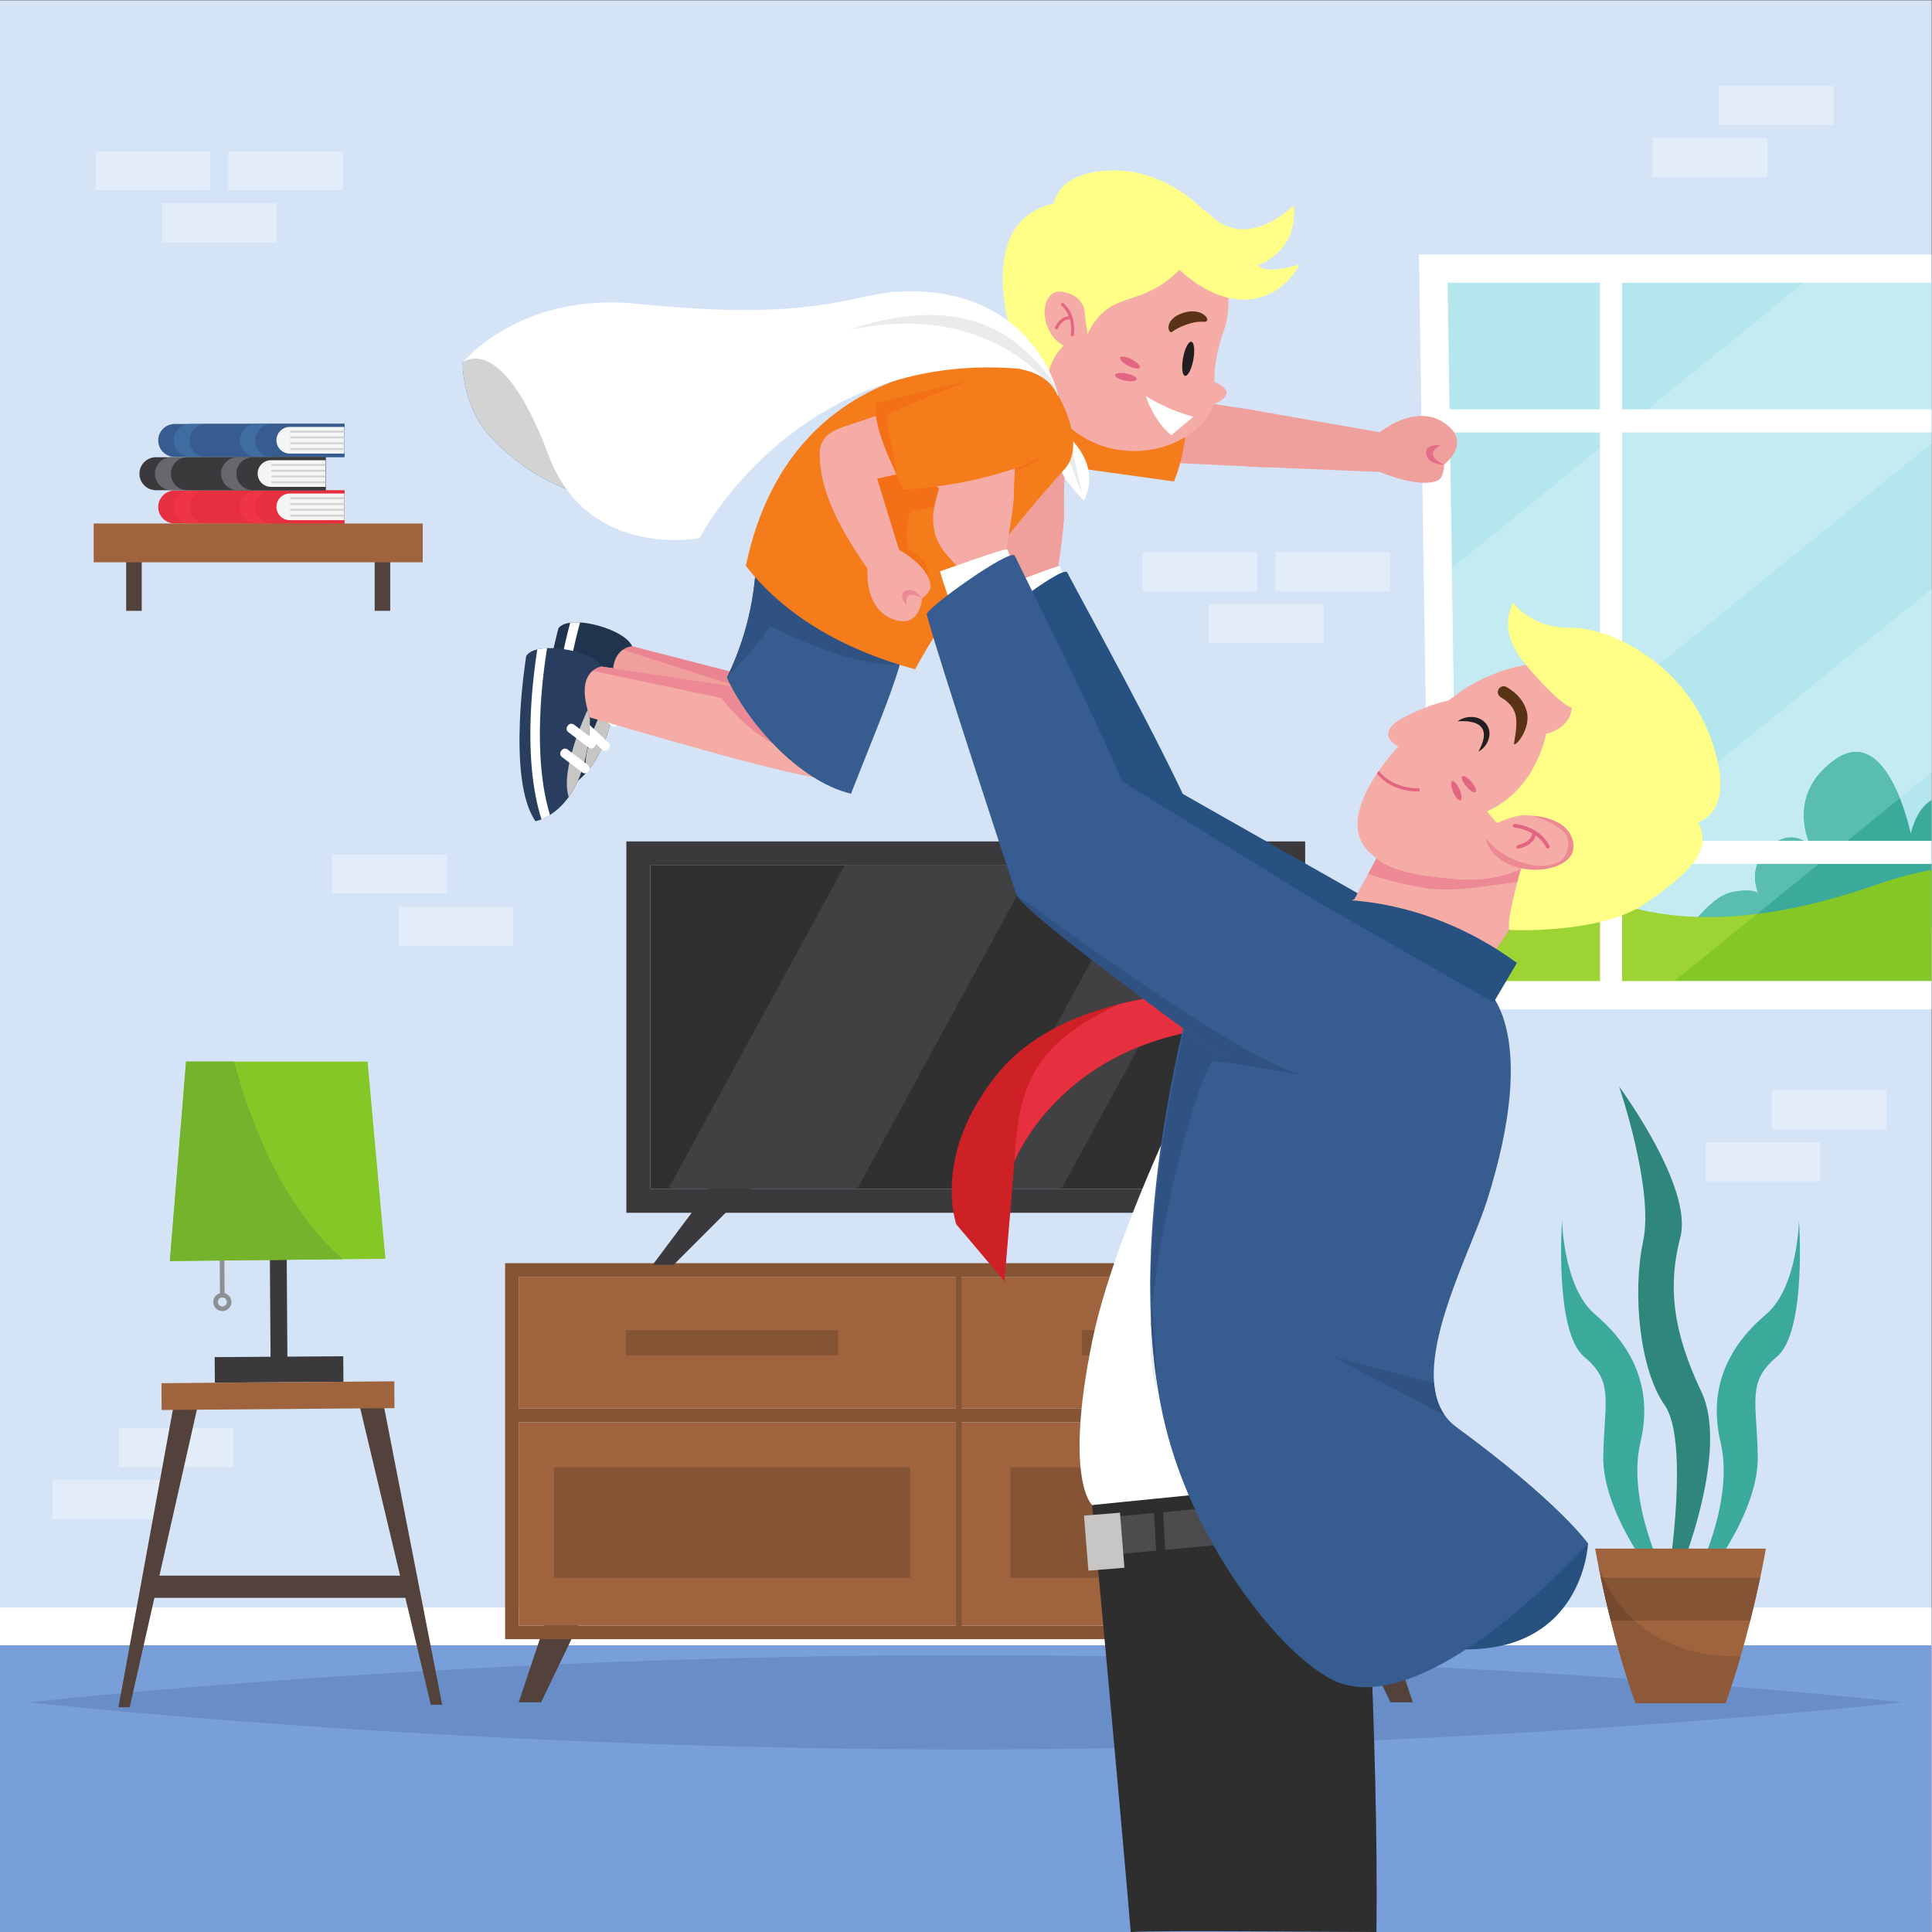<svg version="1.1" id="svg2" width="666.667" height="666.667" viewBox="0 0 666.667 666.667">
			<rect x="0" y="0" width="666.667" height="666.667" fill="#808080" stroke="none"/>
			<defs id="defs6" />
			<!-- <sodipodi:namedview id="namedview4" pagecolor="#ffffff" bordercolor="#000000" borderopacity="0.25"
				inkscape:showpageshadow="2" inkscape:pageopacity="0.0" inkscape:pagecheckerboard="0"
				inkscape:deskcolor="#d1d1d1" /> -->
			<g id="g8" transform="matrix(1.333,0,0,-1.333,0,666.667)">
				<g id="g10" transform="scale(0.1)">
					<path d="M 0.027,0.02 H 5000.027 V 5000.02 H 0.027 Z"
						style="fill:#d4e4f6;fill-opacity:1;fill-rule:nonzero;stroke:none" id="path12" />
					<path d="m 419.223,4373.84 h 296.75 v 101.121 h -296.75 z"
						style="fill:#e2edf9;fill-opacity:1;fill-rule:nonzero;stroke:none" id="path14" />
					<path d="M 247.484,4508.66 H 544.23 v 101.113 H 247.484 Z"
						style="fill:#e2edf9;fill-opacity:1;fill-rule:nonzero;stroke:none" id="path16" />
					<path d="m 590.965,4508.66 h 296.75 v 101.113 h -296.75 z"
						style="fill:#e2edf9;fill-opacity:1;fill-rule:nonzero;stroke:none" id="path18" />
					<path d="m 3129.59,3336.3 h 296.75 v 101.121 h -296.75 z"
						style="fill:#e2edf9;fill-opacity:1;fill-rule:nonzero;stroke:none" id="path20" />
					<path d="m 2957.85,3471.13 h 296.75 v 101.109 h -296.75 z"
						style="fill:#e2edf9;fill-opacity:1;fill-rule:nonzero;stroke:none" id="path22" />
					<path d="m 3301.34,3471.13 h 296.742 v 101.109 H 3301.34 Z"
						style="fill:#e2edf9;fill-opacity:1;fill-rule:nonzero;stroke:none" id="path24" />
					<path d="m 4278.22,4543.15 h 296.75 v 101.113 h -296.75 z"
						style="fill:#e2edf9;fill-opacity:1;fill-rule:nonzero;stroke:none" id="path26" />
					<path d="m 4449.96,4677.97 h 296.75 v 101.117 h -296.75 z"
						style="fill:#e2edf9;fill-opacity:1;fill-rule:nonzero;stroke:none" id="path28" />
					<path d="m 1031.75,2553.21 h 296.75 v 101.109 h -296.75 z"
						style="fill:#e2edf9;fill-opacity:1;fill-rule:nonzero;stroke:none" id="path30" />
					<path d="m 860.008,2688.03 h 296.742 v 101.109 H 860.008 Z"
						style="fill:#e2edf9;fill-opacity:1;fill-rule:nonzero;stroke:none" id="path32" />
					<path d="m 4415.27,1943.15 h 296.75 v 101.121 h -296.75 z"
						style="fill:#e2edf9;fill-opacity:1;fill-rule:nonzero;stroke:none" id="path34" />
					<path d="m 4587.02,2077.97 h 296.742 v 101.121 H 4587.02 Z"
						style="fill:#e2edf9;fill-opacity:1;fill-rule:nonzero;stroke:none" id="path36" />
					<path d="m 135.457,1068.55 h 296.75 v 101.109 h -296.75 z"
						style="fill:#e2edf9;fill-opacity:1;fill-rule:nonzero;stroke:none" id="path38" />
					<path d="m 307.203,1203.37 h 296.746 v 101.117 H 307.203 Z"
						style="fill:#e2edf9;fill-opacity:1;fill-rule:nonzero;stroke:none" id="path40" />
					<path d="m 0,74.769 h 5000 v 765.012 H 0 Z" style="fill:#ffffff;fill-opacity:1;fill-rule:nonzero;stroke:none"
						id="path42" />
					<path d="m 0,0.031 h 5000 v 742.168 H 0 Z" style="fill:#789fd9;fill-opacity:1;fill-rule:nonzero;stroke:none"
						id="path44" />
					<path
						d="M 5000.03,4269.51 V 2461.4 h -1225.6 v 0.11 l -0.3,20.99 -2.5,166.81 -1.8,115.6 -0.2,14.2 -0.71,45.6 -0.39,29.6 -8.8,584.69 -1.4,91.81 -5.21,351 -0.89,59.8 -0.81,49.49 -3.99,272.7 -0.1,5.61 v 0.1 h 1252.7"
						style="fill:#b3e6ed;fill-opacity:1;fill-rule:nonzero;stroke:none" id="path46" />
					<path
						d="m 5000.03,2930.1 v -330.19 c -177.1,-45.6 -405.6,-72.21 -631.3,-6.71 0,0 10.5,15.4 26.8,34.21 22.9,26.3 57.3,59.2 90.09,65 53.3,9.49 64.91,-2.41 65.91,-3.5 -1.7,3.79 -31,69.09 29.7,121 59.6,50.69 102.2,4.8 106.2,0.4 -4,7.89 -65.6,135.69 64.9,226.1 134.9,93.19 194.09,-193.41 194.09,-193.41 0,0 12.21,63.1 53.61,87.1"
						style="fill:#3baa9b;fill-opacity:1;fill-rule:nonzero;stroke:none" id="path48" />
					<path
						d="m 5000.03,2749 v -287.6 h -1225.6 v 0.11 l -0.3,20.99 -2.5,166.81 -1.8,115.6 -0.2,14.2 c 88.7,-6.01 213.7,-27.1 346.4,-88.71 90.4,-42 185.4,-60.2 279.5,-62.99 168.3,-5.11 334,39.2 466.8,85.4 45.79,15.99 91.9,28.69 137.7,36.19"
						style="fill:#84c727;fill-opacity:1;fill-rule:nonzero;stroke:none" id="path50" />
					<path
						d="m 3763.37,3198.24 -3.64,240.78 -1.37,91.82 910.55,738.58 h 331.12 v -416.2 l -706.01,-572.66 c -80.06,66.4 -170.59,95.68 -225.63,95.68 -0.78,0 -1.54,-0.01 -2.32,-0.02 -1.2,-0.02 -2.41,-0.03 -3.6,-0.03 -100.53,0 -145.44,65.08 -145.44,65.08 -32.82,-64.18 -0.17,-120.93 32.62,-161.03 -54.25,-10.09 -109.06,-30.68 -159.88,-63.04 -8.89,-6.18 -17.69,-12.5 -26.4,-18.96"
						style="fill:#c4ebf1;fill-opacity:1;fill-rule:nonzero;stroke:none" id="path52" />
					<path
						d="m 4395.53,2627.41 c -53.21,1.58 -106.7,8.08 -159.49,21.03 7.99,4.28 15.59,8.87 22.76,13.82 55.16,38.11 97.27,70.85 122.29,102.66 h 167.78 c -14.13,-38.59 1.44,-73.28 2.66,-76.01 -0.72,0.79 -6.91,7.15 -30.1,7.15 -9.09,0 -20.8,-0.98 -35.81,-3.65 -32.79,-5.8 -67.19,-38.7 -90.09,-65 v 0"
						style="fill:#c4ebf1;fill-opacity:1;fill-rule:nonzero;stroke:none" id="path54" />
					<path
						d="m 4422.26,2627 c -8.9,0.01 -17.82,0.14 -26.73,0.41 v 0 0 c 22.9,26.3 57.3,59.2 90.09,65 15.01,2.67 26.72,3.65 35.81,3.65 23.19,0 29.38,-6.36 30.1,-7.15 -1.22,2.73 -16.79,37.42 -2.66,76.01 h 159.45 l -159.88,-129.68 c -41.46,-5.23 -83.69,-8.24 -126.18,-8.24"
						style="fill:#59beae;fill-opacity:1;fill-rule:nonzero;stroke:none" id="path56" />
					<path
						d="m 4681.34,2824.72 h -12.18 c -8.41,4.76 -19.43,8.84 -32.53,8.84 -10.1,0 -21.44,-2.43 -33.77,-8.84 H 4407 c 0.97,15.51 -2.55,31.44 -11.01,48.28 0,0 78.81,20.33 52.14,149.1 -0.42,2.03 -0.85,4.04 -1.29,6.04 l 553.19,448.68 v -475.3 l -81.92,-66.44 c -22.92,57.22 -60.22,119.97 -113.58,119.97 -15.95,0 -33.33,-5.61 -52.2,-18.64 -107.57,-74.52 -84.62,-174.45 -70.99,-211.69"
						style="fill:#c4ebf1;fill-opacity:1;fill-rule:nonzero;stroke:none" id="path58" />
					<path
						d="m 4782.05,2824.72 h -100.71 c -13.63,37.24 -36.58,137.17 70.99,211.69 18.87,13.03 36.25,18.64 52.2,18.64 53.36,0 90.66,-62.75 113.58,-119.97 l -136.06,-110.36 m -112.89,0 h -66.3 c 12.33,6.41 23.67,8.84 33.77,8.84 13.1,0 24.12,-4.08 32.53,-8.84"
						style="fill:#59beae;fill-opacity:1;fill-rule:nonzero;stroke:none" id="path60" />
					<path
						d="m 4334.26,2461.53 h -514.98 c -0.82,0.62 -1.63,1.23 -2.44,1.85 l 85.51,123.14 8.83,7.16 c 5.05,-0.18 14.98,-0.45 28.53,-0.45 63,0 204.26,5.96 296.33,55.21 52.79,-12.95 106.28,-19.45 159.49,-21.03 v 0 c 8.91,-0.27 17.83,-0.4 26.73,-0.41 42.49,0 84.72,3.01 126.18,8.24 l -214.18,-173.71"
						style="fill:#9dd433;fill-opacity:1;fill-rule:nonzero;stroke:none" id="path62" />
					<path
						d="m 3673.12,4342.52 6.91,-460.2 v -0.5 l 18.5,-1232.5 3.9,-260.9 h 1297.6 v 73.11 h -1225.6 l -2.8,187.79 -1.7,115.6 -0.9,59.8 -9.3,614.3 -6.61,442.8 -0.89,59.8 -4.8,322.2 -0.1,5.6 h 1252.7 v 73.1 H 3673.12"
						style="fill:#ffffff;fill-opacity:1;fill-rule:nonzero;stroke:none" id="path64" />
					<path d="m 5000.03,3941.62 v -59.8 h -1320 v 59.8 h 1320"
						style="fill:#ffffff;fill-opacity:1;fill-rule:nonzero;stroke:none" id="path66" />
					<path d="m 3730.03,2764.92 h 1270 v 59.797 h -1270 z"
						style="fill:#ffffff;fill-opacity:1;fill-rule:nonzero;stroke:none" id="path68" />
					<path d="M 4198.91,2426.81 V 4317.1 h -57.15 V 2426.81 h 57.15"
						style="fill:#ffffff;fill-opacity:1;fill-rule:nonzero;stroke:none" id="path70" />
					<path
						d="m 409.574,3861.13 c 0,23.59 19.086,42.67 42.676,42.67 h 439.141 v -85.34 H 452.25 c -23.59,0 -42.676,19.08 -42.676,42.67"
						style="fill:#365c90;fill-opacity:1;fill-rule:nonzero;stroke:none" id="path72" />
					<path
						d="m 449.727,3861.13 c 0,23.59 19.164,42.67 42.671,42.67 h 358.84 v -85.34 h -358.84 c -23.507,0 -42.671,19.08 -42.671,42.67"
						style="fill:#3f6da2;fill-opacity:1;fill-rule:nonzero;stroke:none" id="path74" />
					<path
						d="m 490.961,3861.13 c 0,23.59 19.168,42.67 42.676,42.67 h 357.754 v -85.34 H 533.637 c -23.508,0 -42.676,19.08 -42.676,42.67"
						style="fill:#365c90;fill-opacity:1;fill-rule:nonzero;stroke:none" id="path76" />
					<path
						d="m 621.078,3861.13 c 0,23.59 19.16,42.67 42.672,42.67 h 227.641 v -85.34 H 663.75 c -23.512,0 -42.672,19.08 -42.672,42.67"
						style="fill:#3f6da2;fill-opacity:1;fill-rule:nonzero;stroke:none" id="path78" />
					<path
						d="m 660.648,3861.13 c 0,23.59 19.161,42.67 42.672,42.67 h 188.071 v -85.34 H 703.32 c -23.511,0 -42.672,19.08 -42.672,42.67"
						style="fill:#365c90;fill-opacity:1;fill-rule:nonzero;stroke:none" id="path80" />
					<path
						d="m 750.043,3827.14 h 141.312 v 68.94 H 750.043 c -19.035,0 -34.469,-15.43 -34.469,-34.47 0,-19.03 15.434,-34.47 34.469,-34.47"
						style="fill:#f4f5f5;fill-opacity:1;fill-rule:nonzero;stroke:none" id="path82" />
					<path d="m 751.27,3836.3 h 140.086 v 5 H 751.27 Z"
						style="fill:#d1d3d3;fill-opacity:1;fill-rule:nonzero;stroke:none" id="path84" />
					<path d="m 751.27,3851.34 h 140.086 v 5 H 751.27 Z"
						style="fill:#d1d3d3;fill-opacity:1;fill-rule:nonzero;stroke:none" id="path86" />
					<path d="m 751.27,3866.37 h 140.086 v 5 H 751.27 Z"
						style="fill:#d1d3d3;fill-opacity:1;fill-rule:nonzero;stroke:none" id="path88" />
					<path d="m 751.27,3881.4 h 140.086 v 5 H 751.27 Z"
						style="fill:#d1d3d3;fill-opacity:1;fill-rule:nonzero;stroke:none" id="path90" />
					<path
						d="m 409.574,3688.76 c 0,23.59 19.086,42.67 42.676,42.67 h 439.141 v -85.34 H 452.25 c -23.59,0 -42.676,19.09 -42.676,42.67"
						style="fill:#e62f3f;fill-opacity:1;fill-rule:nonzero;stroke:none" id="path92" />
					<path
						d="m 449.727,3688.76 c 0,23.59 19.164,42.67 42.671,42.67 h 358.84 v -85.34 h -358.84 c -23.507,0 -42.671,19.09 -42.671,42.67"
						style="fill:#ef3545;fill-opacity:1;fill-rule:nonzero;stroke:none" id="path94" />
					<path
						d="m 490.961,3688.76 c 0,23.59 19.168,42.67 42.676,42.67 h 357.754 v -85.34 H 533.637 c -23.508,0 -42.676,19.09 -42.676,42.67"
						style="fill:#e62f3f;fill-opacity:1;fill-rule:nonzero;stroke:none" id="path96" />
					<path
						d="m 621.078,3688.76 c 0,23.59 19.16,42.67 42.672,42.67 h 227.641 v -85.34 H 663.75 c -23.512,0 -42.672,19.09 -42.672,42.67"
						style="fill:#ef3545;fill-opacity:1;fill-rule:nonzero;stroke:none" id="path98" />
					<path
						d="m 660.648,3688.76 c 0,23.59 19.161,42.67 42.672,42.67 h 188.071 v -85.34 H 703.32 c -23.511,0 -42.672,19.09 -42.672,42.67"
						style="fill:#e62f3f;fill-opacity:1;fill-rule:nonzero;stroke:none" id="path100" />
					<path
						d="m 750.043,3654.78 h 141.312 v 68.93 H 750.043 c -19.035,0 -34.469,-15.42 -34.469,-34.46 0,-19.04 15.434,-34.47 34.469,-34.47"
						style="fill:#f4f5f5;fill-opacity:1;fill-rule:nonzero;stroke:none" id="path102" />
					<path d="m 751.27,3663.94 h 140.086 v 5 H 751.27 Z"
						style="fill:#d1d3d3;fill-opacity:1;fill-rule:nonzero;stroke:none" id="path104" />
					<path d="m 751.27,3678.97 h 140.086 v 5 H 751.27 Z"
						style="fill:#d1d3d3;fill-opacity:1;fill-rule:nonzero;stroke:none" id="path106" />
					<path d="m 751.27,3694 h 140.086 v 5 H 751.27 Z"
						style="fill:#d1d3d3;fill-opacity:1;fill-rule:nonzero;stroke:none" id="path108" />
					<path d="m 751.27,3709.04 h 140.086 v 5 H 751.27 Z"
						style="fill:#d1d3d3;fill-opacity:1;fill-rule:nonzero;stroke:none" id="path110" />
					<path
						d="m 360.953,3774.95 c 0,23.58 19.086,42.67 42.676,42.67 H 842.77 v -85.35 H 403.629 c -23.59,0 -42.676,19.09 -42.676,42.68"
						style="fill:#3c393d;fill-opacity:1;fill-rule:nonzero;stroke:none" id="path112" />
					<path
						d="m 401.102,3774.95 c 0,23.58 19.168,42.67 42.671,42.67 h 358.844 v -85.35 H 443.773 c -23.503,0 -42.671,19.09 -42.671,42.68"
						style="fill:#66686d;fill-opacity:1;fill-rule:nonzero;stroke:none" id="path114" />
					<path
						d="m 442.344,3774.95 c 0,23.58 19.16,42.67 42.672,42.67 H 842.77 v -85.35 H 485.016 c -23.512,0 -42.672,19.09 -42.672,42.68"
						style="fill:#3c393d;fill-opacity:1;fill-rule:nonzero;stroke:none" id="path116" />
					<path
						d="m 572.457,3774.95 c 0,23.58 19.16,42.67 42.672,42.67 H 842.77 v -85.35 H 615.129 c -23.512,0 -42.672,19.09 -42.672,42.68"
						style="fill:#66686d;fill-opacity:1;fill-rule:nonzero;stroke:none" id="path118" />
					<path
						d="m 612.027,3774.95 c 0,23.58 19.161,42.67 42.668,42.67 H 842.77 v -85.35 H 654.695 c -23.507,0 -42.668,19.09 -42.668,42.68"
						style="fill:#3c393d;fill-opacity:1;fill-rule:nonzero;stroke:none" id="path120" />
					<path
						d="m 701.422,3740.97 h 141.316 v 68.93 H 701.422 c -19.035,0 -34.469,-15.43 -34.469,-34.47 0,-19.03 15.434,-34.46 34.469,-34.46"
						style="fill:#f4f5f5;fill-opacity:1;fill-rule:nonzero;stroke:none" id="path122" />
					<path d="m 702.645,3750.12 h 140.094 v 5 H 702.645 Z"
						style="fill:#d1d3d3;fill-opacity:1;fill-rule:nonzero;stroke:none" id="path124" />
					<path d="m 702.645,3765.16 h 140.094 v 5 H 702.645 Z"
						style="fill:#d1d3d3;fill-opacity:1;fill-rule:nonzero;stroke:none" id="path126" />
					<path d="m 702.645,3780.18 h 140.094 v 5 H 702.645 Z"
						style="fill:#d1d3d3;fill-opacity:1;fill-rule:nonzero;stroke:none" id="path128" />
					<path d="m 702.645,3795.22 h 140.094 v 5 H 702.645 Z"
						style="fill:#d1d3d3;fill-opacity:1;fill-rule:nonzero;stroke:none" id="path130" />
					<path d="m 366.898,3420.04 h -40.289 v 141.56 h 40.289 v -141.56"
						style="fill:#53413b;fill-opacity:1;fill-rule:nonzero;stroke:none" id="path132" />
					<path d="m 1010.17,3420.04 h -40.291 v 141.56 h 40.291 v -141.56"
						style="fill:#53413b;fill-opacity:1;fill-rule:nonzero;stroke:none" id="path134" />
					<path d="M 1094.25,3545.7 H 242.523 v 100.39 H 1094.25 V 3545.7"
						style="fill:#9f643e;fill-opacity:1;fill-rule:nonzero;stroke:none" id="path136" />
					<path
						d="m 2500.03,472.559 c -1339.29,0 -2425.003,122.05 -2425.003,122.05 0,0 1085.713,122.039 2425.003,122.039 310.13,0 606.78,-6.539 879.38,-16.597 35.25,-29.242 67.95,-49.141 95.42,-57.641 19.39,-6 39.66,-8.762 60.63,-8.762 57.06,0 118.99,20.454 180.37,51.774 181.75,-9.09 348.56,-19.352 496.41,-29.613 6.71,-21.047 13.85,-42.321 21.41,-63.559 h 233.21 c 5.13,14.48 10.08,28.949 14.83,43.352 279.25,-22.543 443.34,-40.993 443.34,-40.993 0,0 -1085.71,-122.05 -2425,-122.05"
						style="fill:#698dc7;fill-opacity:1;fill-rule:nonzero;stroke:none" id="path138" />
					<path
						d="m 4280.39,921.859 c 0,0 -132.69,166.511 -130.09,309.611 2.61,143.08 28.63,192.52 -49.43,257.57 -78.05,65.04 -57.24,353.83 -57.24,353.83 0,0 2.61,-174.31 85.86,-244.57 83.25,-70.24 153.51,-176.91 117.08,-330.42 -36.42,-153.49 62.44,-346.021 62.44,-346.021 h -28.62"
						style="fill:#3baa9b;fill-opacity:1;fill-rule:nonzero;stroke:none" id="path140" />
					<path
						d="m 4420.14,921.859 c 0,0 132.68,166.511 130.08,309.611 -2.6,143.08 -28.62,192.52 49.44,257.57 78.04,65.04 57.23,353.83 57.23,353.83 0,0 -2.6,-174.31 -85.86,-244.57 -83.25,-70.24 -153.5,-176.91 -117.08,-330.42 36.43,-153.49 -62.44,-346.021 -62.44,-346.021 h 28.63"
						style="fill:#3baa9b;fill-opacity:1;fill-rule:nonzero;stroke:none" id="path142" />
					<path
						d="m 4349.8,934.871 c 0,0 127.48,309.609 54.64,463.099 -72.85,153.51 -88.45,270.59 -54.64,400.67 33.82,130.08 -158.71,390.26 -158.71,390.26 0,0 91.07,-265.38 62.45,-400.66 -28.62,-135.3 -8.74,-333.03 55.47,-424.09 64.21,-91.06 12.17,-429.279 12.17,-429.279 h 28.62"
						style="fill:#2e877a;fill-opacity:1;fill-rule:nonzero;stroke:none" id="path144" />
					<path
						d="m 4571.3,992.48 c 0,0 -4.9,-28.66 -14.71,-75.218 -6.41,-30.352 -15.09,-68.242 -25.64,-110.852 -7.35,-29.219 -15.65,-60.519 -25.27,-93.129 -11.31,-39.211 -24.31,-80.121 -38.82,-121.031 h -233.21 c -26.58,74.66 -47.88,149.691 -64.09,214.16 -10.56,42.61 -19.23,80.5 -25.64,110.852 -2.83,13.187 -5.09,24.699 -6.98,34.687 l -0.18,0.762 c -5.1,25.25 -7.54,39.769 -7.54,39.769 h 442.08"
						style="fill:#9f643e;fill-opacity:1;fill-rule:nonzero;stroke:none" id="path146" />
					<path
						d="m 4143.92,917.32 c 6.39,-30.41 15,-68.39 25.71,-110.941 h 361.27 c 10.7,42.551 19.31,80.531 25.71,110.941 h -412.69"
						style="fill:#855434;fill-opacity:1;fill-rule:nonzero;stroke:none" id="path148" />
					<path
						d="m 4466.86,592.25 h -233.21 c -26.58,74.66 -47.88,149.691 -64.09,214.16 -1.71,6.899 -3.37,13.672 -4.98,20.309 1.63,-6.649 3.31,-13.438 5.05,-20.34 h 61.35 c 54.88,-49.797 139.42,-93.129 267.44,-93.141 2.42,0 4.81,0.012 7.26,0.043 -11.31,-39.211 -24.31,-80.121 -38.82,-121.031"
						style="fill:#8d5938;fill-opacity:1;fill-rule:nonzero;stroke:none" id="path150" />
					<path
						d="m 4146.22,906.48 c -0.8,3.692 -1.57,7.282 -2.3,10.782 -2.83,13.187 -5.09,24.699 -6.98,34.687 0.86,-3.058 4.66,-16.097 13.09,-34.629 h -6.11 c 0.73,-3.511 1.5,-7.129 2.3,-10.84"
						style="fill:#8d5938;fill-opacity:1;fill-rule:nonzero;stroke:none" id="path152" />
					<path
						d="m 4230.98,806.379 h -61.35 c -1.74,6.902 -3.42,13.691 -5.05,20.34 v 0 c -7.18,29.64 -13.35,56.59 -18.36,79.761 v 0 c -0.8,3.711 -1.57,7.329 -2.3,10.84 h 6.11 c 13.28,-29.199 38.09,-72.039 80.95,-110.941"
						style="fill:#76492e;fill-opacity:1;fill-rule:nonzero;stroke:none" id="path154" />
					<path d="m 1342.84,594.609 h 57.82 l 225.49,468.321 h -127.2 L 1342.84,594.609"
						style="fill:#53413b;fill-opacity:1;fill-rule:nonzero;stroke:none" id="path156" />
					<path d="m 3657.22,594.609 h -57.83 l -225.48,468.321 h 127.19 l 156.12,-468.321"
						style="fill:#53413b;fill-opacity:1;fill-rule:nonzero;stroke:none" id="path158" />
					<path d="m 1342.84,1354.78 h 2314.38 v 341.219 H 1342.84 Z"
						style="fill:#9f643e;fill-opacity:1;fill-rule:nonzero;stroke:none" id="path160" />
					<path
						d="M 3657.22,1354.78 H 1342.84 V 1696 h 2314.38 v -341.22 m 0,-561.339 H 1342.84 V 1319.45 H 3657.22 V 793.441 m -2349.7,937.879 v -376.54 -35.33 -561.329 h 2385.02 v 561.329 35.33 376.54 H 1307.52"
						style="fill:#855434;fill-opacity:1;fill-rule:nonzero;stroke:none" id="path162" />
					<path d="M 1342.84,793.441 H 3657.22 V 1319.45 H 1342.84 V 793.441"
						style="fill:#9f643e;fill-opacity:1;fill-rule:nonzero;stroke:none" id="path164" />
					<path d="m 2355.83,917 h -921.92 v 286.15 h 921.92 V 917"
						style="fill:#855434;fill-opacity:1;fill-rule:nonzero;stroke:none" id="path166" />
					<path d="m 3537.2,917 h -921.92 v 286.15 H 3537.2 V 917"
						style="fill:#855434;fill-opacity:1;fill-rule:nonzero;stroke:none" id="path168" />
					<path d="m 2169.97,1492.8 h -550.2 v 65.16 h 550.2 v -65.16"
						style="fill:#855434;fill-opacity:1;fill-rule:nonzero;stroke:none" id="path170" />
					<path d="m 2801.13,1492.8 h 550.223 v 65.16 H 2801.13 Z"
						style="fill:#855434;fill-opacity:1;fill-rule:nonzero;stroke:none" id="path172" />
					<path d="m 2489.26,770.988 h -14.43 v 565.552 h 14.43 V 770.988"
						style="fill:#855434;fill-opacity:1;fill-rule:nonzero;stroke:none" id="path174" />
					<path d="m 2489.26,1333.49 h -14.43 v 381.7 h 14.43 v -381.7"
						style="fill:#855434;fill-opacity:1;fill-rule:nonzero;stroke:none" id="path176" />
					<path d="m 1856.5,1949.92 -166.99,-222.87 h 54.21 l 227.36,227.38 -114.58,-4.51"
						style="fill:#3c393d;fill-opacity:1;fill-rule:nonzero;stroke:none" id="path178" />
					<path d="m 3150.62,1949.92 166.99,-222.87 h -54.21 l -227.37,227.38 114.59,-4.51"
						style="fill:#3c393d;fill-opacity:1;fill-rule:nonzero;stroke:none" id="path180" />
					<path d="m 1683.49,1923.92 h 1633.02 v 837.09 H 1683.49 Z"
						style="fill:#313031;fill-opacity:1;fill-rule:nonzero;stroke:none" id="path182" class="tv-animation" />
					<path
						d="m 2219.03,1923.92 h -486.98 v 3.26 l 454.35,833.83 419.58,-0.01 c 15.28,-46.52 24.85,-75.53 24.85,-75.53 l 0.2,0.15 -0.17,-0.18 0.08,-0.08 c 0.34,-0.84 0.83,-1.77 1.45,-2.78 l -413.36,-758.66"
						style="fill:#414143;fill-opacity:1;fill-rule:nonzero;stroke:none" id="path184" class="tv-animation" />
					<path
						d="m 2747.81,1923.92 h -127.53 l 0.46,5.54 5.48,65.34 v 0 0 c 0,0 75.65,197.8 321.89,296.65 l -200.3,-367.53 m -17.65,415.78 96.33,176.76 c 43.64,-33.72 89.81,-68.59 133.18,-100.9 -21.46,-4.04 -43.16,-8.77 -64.83,-14.3 -56.5,-14.45 -112.87,-34.33 -164.68,-61.56"
						style="fill:#414143;fill-opacity:1;fill-rule:nonzero;stroke:none" id="path186" class="tv-animation" />
					<path
						d="M 3316.56,1923.9 H 1683.5 V 2761 H 3316.56 V 1923.9 M 1621.4,2823.1 V 1861.79 H 3378.66 V 2823.1 H 1621.4"
						style="fill:#3c393d;fill-opacity:1;fill-rule:nonzero;stroke:none" id="path188" />
					<path d="m 744.125,1462.03 -43.59,-0.3 -4.93,721.19 43.59,0.31 4.93,-721.2"
						style="fill:#3c393d;fill-opacity:1;fill-rule:nonzero;stroke:none" id="path190" />
					<path d="m 889.023,1424.38 -332.855,-2.28 -0.453,66.06 332.859,2.27 0.449,-66.05"
						style="fill:#3c393d;fill-opacity:1;fill-rule:nonzero;stroke:none" id="path192" />
					<path d="m 581.391,1645.18 -11.887,-0.08 -3.129,456.95 11.891,0.07 3.125,-456.94"
						style="fill:#8d9193;fill-opacity:1;fill-rule:nonzero;stroke:none" id="path194" />
					<path
						d="m 575.465,1642.45 c -6.406,-0.04 -11.586,-5.28 -11.543,-11.69 0.043,-6.41 5.297,-11.6 11.699,-11.56 6.41,0.05 11.59,5.31 11.547,11.72 -0.043,6.41 -5.293,11.57 -11.703,11.53 z m 0.238,-35.13 c -12.965,-0.09 -23.578,10.38 -23.672,23.36 -0.09,12.96 10.387,23.57 23.352,23.66 12.972,0.09 23.582,-10.38 23.668,-23.34 0.09,-12.98 -10.375,-23.59 -23.348,-23.68"
						style="fill:#8d9193;fill-opacity:1;fill-rule:nonzero;stroke:none" id="path196" />
					<path d="m 481.664,2253.19 -41.984,-516.3 448.117,4.73 109.898,1.1 -46.113,510.47 H 481.664"
						style="fill:#84c727;fill-opacity:1;fill-rule:nonzero;stroke:none" id="path198" />
					<path
						d="m 439.68,1736.89 41.984,516.3 H 606.02 c 42.171,-157.31 125.472,-375.97 281.777,-511.57 l -145.57,-1.54 -43.59,-0.46 -117.883,-1.24 -11.891,-0.13 -129.183,-1.36"
						style="fill:#76b32c;fill-opacity:1;fill-rule:nonzero;stroke:none" id="path200" />
					<path d="M 1064.48,865.09 H 385.406 v 57.39 h 679.074 v -57.39"
						style="fill:#53413b;fill-opacity:1;fill-rule:nonzero;stroke:none" id="path202" />
					<path d="m 306.543,581.621 147.207,804.649 63.707,0.39 -181.687,-804.808 -29.227,-0.231"
						style="fill:#53413b;fill-opacity:1;fill-rule:nonzero;stroke:none" id="path204" />
					<path d="m 1144.53,588.359 -156.542,802.221 -63.707,-0.39 191.019,-802.061 29.23,0.23"
						style="fill:#53413b;fill-opacity:1;fill-rule:nonzero;stroke:none" id="path206" />
					<path d="m 1021.12,1356.15 -602.698,-4.85 -0.406,69.38 602.704,4.85 0.4,-69.38"
						style="fill:#9f643e;fill-opacity:1;fill-rule:nonzero;stroke:none" id="path208" />
					<path
						d="m 2739.02,3533.9 -1.84,-0.32 -124.43,-45.7 c -2.64,2.39 -21.33,22.62 -24.17,25.36 -5.49,5.56 -10.37,11.24 -14.63,17.02 -41.41,56.45 -23.15,118.97 -16.15,145.02 l 0.31,1.52 c 1.41,5.26 2.01,8.73 1.52,10.04 l -0.2,0.35 c -4.63,6.48 -87.71,31.56 -86.27,60 2.39,13.43 27.6,18.34 27.6,18.34 -37.3,18.21 -40.66,31.45 -32.47,40.39 7.33,8.03 31.44,3.79 36.87,2.91 -28.56,10.37 -37.05,47.58 -20.14,54.95 16.9,7.38 140.58,-39.09 153.52,-53.42 13.05,-14.51 48.6,-88.76 48.6,-88.76 l 1.15,87.41 c 0,0 -41.94,30.09 -88.89,66.9 -31.29,35.73 -6.32,33.44 14.63,31.16 5.15,-0.56 10.05,-1.12 13.82,-1.12 19.28,0.11 126.74,-74.93 127.91,-94.08 1.26,-19.32 -3.03,-97.64 -1.21,-136.22 0.91,-21.99 -8.68,-100.48 -15.53,-141.75"
						style="fill:#f5aca6;fill-opacity:1;fill-rule:nonzero;stroke:none" id="path210" />
					<path
						d="m 2739.02,3533.9 -1.84,-0.32 -124.43,-45.7 c -2.64,2.39 -21.33,22.62 -24.17,25.36 -5.49,5.56 -10.37,11.24 -14.63,17.02 -41.41,56.45 -23.15,118.97 -16.15,145.02 l 0.31,1.52 c 1.41,5.26 2.01,8.73 1.52,10.04 l -0.2,0.35 c -4.63,6.48 -87.71,31.56 -86.27,60 2.39,13.43 27.6,18.34 27.6,18.34 -37.3,18.21 -40.66,31.45 -32.47,40.39 7.33,8.03 31.44,3.79 36.87,2.91 -28.56,10.37 -37.05,47.58 -20.14,54.95 16.9,7.38 140.58,-39.09 153.52,-53.42 13.05,-14.51 48.6,-88.76 48.6,-88.76 l 1.15,87.41 c 0,0 -41.94,30.09 -88.89,66.9 -31.29,35.73 -6.32,33.44 14.63,31.16 5.15,-0.56 10.05,-1.12 13.82,-1.12 19.28,0.11 126.74,-74.93 127.91,-94.08 1.26,-19.32 -3.03,-97.64 -1.21,-136.22 0.91,-21.99 -8.68,-100.48 -15.53,-141.75"
						style="fill:#efa09c;fill-opacity:1;fill-rule:nonzero;stroke:none" id="path212" />
					<path
						d="m 2570.71,3471.95 c 29.1,-98.63 315.92,-757.15 315.92,-757.15 l 201.41,174.34 c -88.01,197.39 -302.48,542.3 -345.28,646.24 -2,4.92 -172.05,-63.43 -172.05,-63.43"
						style="fill:#ffffff;fill-opacity:1;fill-rule:nonzero;stroke:none" id="path214" />
					<path
						d="m 2540.4,3358.95 c 29.11,-98.62 258.16,-715.93 258.16,-715.93 l 289.48,246.12 c -88.01,197.39 -273.1,530.96 -325.47,630.41 -10.94,20.77 -229.36,-147.85 -222.17,-160.6"
						style="fill:#275181;fill-opacity:1;fill-rule:nonzero;stroke:none" id="path216" />
					<path
						d="m 3061.03,2946.52 601.7,-341.7 c 51.71,-126 -271.92,-378.48 -331.56,-349.31 -21.38,10.31 -510.02,339.64 -532.61,387.51 l 262.47,303.5"
						style="fill:#275181;fill-opacity:1;fill-rule:nonzero;stroke:none" id="path218" />
					<path d="m 2699.5,4022.27 -0.87,-202.51 579.34,-28.37 -36.1,148.77 -542.37,82.11"
						style="fill:#efa09c;fill-opacity:1;fill-rule:nonzero;stroke:none" id="path220" class="child-up-animation" />
					<path d="m 3231.12,3941.79 -4.24,-147.89 380.42,-15.95 -28.05,103 -348.13,60.84"
						style="fill:#efa09c;fill-opacity:1;fill-rule:nonzero;stroke:none" id="path222" class="child-up-animation" />
					<path
						d="m 2699.95,4060.5 c -93.23,-45.52 -112.71,-153.63 -44.45,-252.19 l 383.52,-53.43 c 29.15,70.51 36,151.9 35.54,229.21 -106.87,28.11 -246.17,83.5 -374.61,76.41"
						style="fill:#f57c1b;fill-opacity:1;fill-rule:nonzero;stroke:none" id="path224" class="child-up-animation" />
					<path
						d="m 3571.87,3882.24 c 0,0 90.45,75.78 166.37,24.59 75.92,-51.18 0,-108.12 0,-108.12 0,0 0.27,-34.43 -17.52,-41.84 -48.8,-20.33 -148.85,22.56 -148.85,22.56 v 102.81"
						style="fill:#efa09c;fill-opacity:1;fill-rule:nonzero;stroke:none" id="path226" class="child-up-animation" />
					<path
						d="m 3737.37,3798.7 c -5.94,0 -40.26,1.13 -45.22,27.12 -3.8,19.93 15.99,22.92 28.21,22.92 5.23,0 9.07,-0.55 9.07,-0.55 0,0 -50.84,-21.69 8.81,-49.48 v 0 c 0,0 -0.31,-0.01 -0.87,-0.01"
						style="fill:#e46c86;fill-opacity:1;fill-rule:nonzero;stroke:none" id="path228" class="child-up-animation" />
					<path
						d="m 2658.83,4157.84 c 7.46,127.4 148.04,336.48 341.29,274.58 193.24,-61.89 193.09,-213.56 168.81,-284.56 -24.27,-71 -26.64,-101.45 -24.56,-172.05 2.09,-70.59 -119.22,-168.24 -266.04,-135.78 -146.82,32.46 -226.95,190.4 -219.5,317.81"
						style="fill:#f5aca6;fill-opacity:1;fill-rule:nonzero;stroke:none" id="path230" class="child-up-animation" />
					<path
						d="m 3141.74,4425.04 c 0,0 -59.24,92.64 -191.01,127.29 -57.23,15.06 -200.26,16.47 -222.67,-77.13 -1.19,-4.94 -165.2,-13.56 -126.57,-265.8 19.18,-125.21 107.46,-243.13 107.46,-243.13 0,0 -12.45,79.74 40.5,136.29 52.4,55.96 59.27,79.51 59.27,79.51 l 6.57,-45.8 c 72.44,151.33 175.45,19.52 326.45,288.77"
						style="fill:#ffff88;fill-opacity:1;fill-rule:nonzero;stroke:none" id="path232" class="child-up-animation" />
					<path
						d="m 2808.08,4174.52 c 0,0 11.02,59.21 -56.68,71.13 -67.71,11.92 -64.43,-126.89 22.5,-146.53 l 34.18,75.4"
						style="fill:#f5aca6;fill-opacity:1;fill-rule:nonzero;stroke:none" id="path234" class="child-up-animation" />
					<path
						d="m 2753.15,4216 c 35.25,-31.04 26.87,-80.4 26.49,-82.5 -0.38,-2.13 -2.41,-3.54 -4.55,-3.16 l -1.94,0.95 c -0.96,0.87 -1.47,2.21 -1.23,3.6 0.05,0.29 3.17,18.73 -2.31,39.32 -19.1,3.02 -31.31,-22.86 -31.44,-23.14 -0.89,-1.96 -3.22,-2.84 -5.19,-1.94 l -1.02,0.66 c -1.23,1.11 -1.66,2.93 -0.93,4.51 0.57,1.29 13.42,28.51 35.93,27.98 -3.58,9.48 -9.2,18.99 -18.06,27.01 l -0.91,0.8 c -1.65,1.05 -1.8,3.9 -0.37,5.54 1.42,1.62 3.9,1.8 5.53,0.37"
						style="fill:#e26682;fill-opacity:1;fill-rule:nonzero;stroke:none" id="path236" class="child-up-animation" />
					<path d="m 3089.59,3922.62 c 0,0 -64.51,15.23 -123.78,53.75 0,0 20.08,-64.6 66.28,-101.77 l 57.5,48.02"
						style="fill:#ffffff;fill-opacity:1;fill-rule:nonzero;stroke:none" id="path238" class="child-up-animation" />
					<path
						d="m 3129.28,3954.94 c -12.86,11.66 -8.67,34.86 -0.75,52 7.9,17.14 46.72,-7.47 46.85,-22.89 0.12,-15.41 -38,-36.47 -46.1,-29.11"
						style="fill:#f5aca6;fill-opacity:1;fill-rule:nonzero;stroke:none" id="path240" class="child-up-animation" />
					<path
						d="m 3033.78,4141.98 c 16.4,12.27 53.17,28.63 80.66,26.19 27.49,-2.42 -0.09,40.39 -52.22,23 -52.12,-17.4 -37.49,-55.97 -28.44,-49.19"
						style="fill:#5a3317;fill-opacity:1;fill-rule:nonzero;stroke:none" id="path242" class="child-up-animation" />
					<path
						d="m 2950.36,4049.47 c -2.41,-4.62 -15.73,-2.45 -29.75,4.86 -14.04,7.31 -23.46,16.98 -21.05,21.6 2.4,4.62 15.72,2.45 29.76,-4.86 14.02,-7.3 23.44,-16.97 21.04,-21.6"
						style="fill:#e26682;fill-opacity:1;fill-rule:nonzero;stroke:none" id="path244" class="child-up-animation" />
					<path
						d="m 2942.63,4019.39 c 1.01,5.11 -10.74,11.77 -26.24,14.87 -15.51,3.1 -28.92,1.46 -29.94,-3.64 -1.02,-5.11 10.73,-11.77 26.24,-14.87 15.51,-3.09 28.91,-1.47 29.94,3.64"
						style="fill:#e26682;fill-opacity:1;fill-rule:nonzero;stroke:none" id="path246" class="child-up-animation" />
					<path
						d="m 3062.54,4074.92 c -4.47,-24.39 -2.15,-45.26 5.18,-46.6 7.33,-1.34 16.9,17.34 21.37,41.73 4.47,24.39 2.16,45.26 -5.17,46.6 -7.34,1.34 -16.9,-17.34 -21.38,-41.73"
						style="fill:#231f20;fill-opacity:1;fill-rule:nonzero;stroke:none" id="path248" class="child-up-animation" />
					<path
						d="m 3037.1,4319.18 c 0,0 81.5,-93.93 183.09,-93.51 101.59,0.41 143.79,90.91 143.79,90.91 0,0 -88.29,-28.47 -107.1,-1.35 0,0 104.39,32.49 92.19,154.54 0,0 -119.29,-122.05 -217.31,-23.86 -62.25,62.35 -94.66,-126.73 -94.66,-126.73"
						style="fill:#ffff88;fill-opacity:1;fill-rule:nonzero;stroke:none" id="path250" class="child-up-animation" />
					<path
						d="m 2267.97,3153.29 c 0,0 -30.86,-191.85 -114.34,-166.96 -134,39.95 -355.54,130.45 -628.26,241.34 l 7.73,127.1 103.15,-26.6 0.56,-0.14 337.82,-86.97 17.53,-5.25 275.81,-82.52"
						style="fill:#efa09c;fill-opacity:1;fill-rule:nonzero;stroke:none" id="path252" class="child-up-animation" />
					<path
						d="m 1889.53,3230.39 -277.14,88.94 c 12.11,8.42 23.86,8.84 23.86,8.84 v 0 0 l 0.56,-0.14 252.41,-64.98 c -2.46,-5.37 -4.99,-10.74 -7.6,-16.11 2.45,-5.42 5.09,-10.94 7.91,-16.55"
						style="fill:#e98490;fill-opacity:1;fill-rule:nonzero;stroke:none" id="path254" class="child-up-animation" />
					<path
						d="m 1586.18,3255.9 c 0.04,-13.09 1.54,-25.59 3.16,-35.9 1.95,-12.88 4.06,-22.5 3.65,-25.73 -13.02,-98.34 -43.75,-157.56 -75.31,-193.14 -18.51,-20.91 -37.33,-33.68 -53.02,-41.55 -8.87,-4.32 -16.69,-7.19 -23.01,-8.99 -10.02,-2.81 -16.11,-3.16 -16.11,-3.16 -64.28,116.38 20.02,427.57 20.02,427.57 5.96,7.89 16.73,12.42 30.43,14.28 7.7,1 16.31,1.18 25.49,0.64 53.06,-3.27 123.3,-31.79 134.77,-61.75 0,0 -50.15,-1.77 -50.07,-72.27"
						style="fill:#20344e;fill-opacity:1;fill-rule:nonzero;stroke:none" id="path256" class="child-up-animation" />
					<path
						d="m 1464.66,2959.58 c -8.87,-4.32 -16.69,-7.19 -23.01,-8.99 -16.66,79.41 -15.25,179.35 4.06,297.56 9.9,60.31 22.4,111.52 30.28,141.13 7.7,1 16.3,1.18 25.49,0.64 -17.41,-64.12 -68.11,-272.39 -36.82,-430.34"
						style="fill:#ffffff;fill-opacity:1;fill-rule:nonzero;stroke:none" id="path258" class="child-up-animation" />
					<path
						d="m 1592.99,3194.27 c -13.02,-98.34 -43.75,-157.56 -75.3,-193.14 -15.64,71.12 63.67,205.63 71.66,218.87 1.94,-12.88 4.05,-22.5 3.64,-25.73"
						style="fill:#c7c6c4;fill-opacity:1;fill-rule:nonzero;stroke:none" id="path260" class="child-up-animation" />
					<path
						d="m 1581.99,3122.86 -48.3,45.29 c -4.4,4.14 -4.63,11.08 -0.49,15.49 l 1.7,1.82 c 4.14,4.41 11.08,4.63 15.49,0.49 l 48.29,-45.29 c 4.42,-4.14 4.64,-11.07 0.5,-15.48 l -1.7,-1.82 c -4.14,-4.42 -11.07,-4.64 -15.49,-0.5"
						style="fill:#ffffff;fill-opacity:1;fill-rule:nonzero;stroke:none" id="path262" class="child-up-animation" />
					<path
						d="m 1558.95,3060.5 -48.29,45.3 c -4.41,4.14 -4.63,11.07 -0.49,15.48 l 1.7,1.81 c 4.15,4.42 11.08,4.64 15.49,0.5 l 48.29,-45.29 c 4.42,-4.14 4.64,-11.07 0.5,-15.49 l -1.71,-1.81 c -4.14,-4.41 -11.07,-4.64 -15.49,-0.5"
						style="fill:#ffffff;fill-opacity:1;fill-rule:nonzero;stroke:none" id="path264" class="child-up-animation" />
					<path
						d="m 2202.92,3166.74 c 0,0 -10.99,-194.01 -96.59,-177.82 -137.39,25.99 -367.05,93.25 -649.72,175.54 l -5.37,127.22 105.34,-15.86 0.57,-0.08 344.97,-51.82 17.98,-3.41 282.82,-53.77"
						style="fill:#f5aca6;fill-opacity:1;fill-rule:nonzero;stroke:none" id="path266" class="child-up-animation" />
					<path d="m 1556.58,3275.82 -21.79,3.28 c 0.57,0.03 1.15,0.04 1.74,0.04 9.28,0 20.05,-3.32 20.05,-3.32"
						style="fill:#7f4e6a;fill-opacity:1;fill-rule:nonzero;stroke:none" id="path268" class="child-up-animation" />
					<path
						d="m 2000.49,3076.53 c -84.74,47.88 -132.08,117.54 -132.08,117.54 l -344.55,72.59 c -2.45,9.17 3.47,12.07 10.93,12.44 l 21.79,-3.28 v 0 l 0.57,-0.08 334.92,-50.31 c 24.82,-47.83 62.74,-101.29 108.42,-148.9"
						style="fill:#ed8995;fill-opacity:1;fill-rule:nonzero;stroke:none" id="path270" class="child-up-animation" />
					<path
						d="m 1514.2,3198.79 c 1.39,-13.01 4.15,-25.3 6.83,-35.39 3.26,-12.6 6.35,-21.96 6.26,-25.21 -2.84,-99.16 -27.32,-161.22 -55.06,-199.86 -16.26,-22.69 -33.68,-37.33 -48.48,-46.77 -8.38,-5.2 -15.86,-8.87 -21.96,-11.31 -9.68,-3.82 -15.7,-4.79 -15.7,-4.79 -75.89,109.16 -23.99,427.37 -23.99,427.37 5.12,8.45 15.37,14.07 28.79,17.32 7.57,1.79 16.1,2.85 25.3,3.25 53.12,2.2 125.91,-18.95 140.39,-47.58 0,0 -49.7,-6.91 -42.38,-77.03"
						style="fill:#293e5f;fill-opacity:1;fill-rule:nonzero;stroke:none" id="path272" class="child-up-animation" />
					<path
						d="m 1423.75,2891.56 c -8.38,-5.2 -15.86,-8.87 -21.96,-11.31 -24.73,77.28 -33.6,176.84 -26.52,296.41 3.67,61.01 10.82,113.23 15.62,143.49 7.57,1.79 16.1,2.85 25.3,3.25 -10.74,-65.56 -39.78,-277.94 7.56,-431.84"
						style="fill:#ffffff;fill-opacity:1;fill-rule:nonzero;stroke:none" id="path274" class="child-up-animation" />
					<path
						d="m 1527.29,3138.19 c -2.84,-99.16 -27.32,-161.22 -55.06,-199.86 -22.86,69.14 42.21,211.08 48.8,225.07 3.26,-12.6 6.35,-21.96 6.26,-25.21"
						style="fill:#c7c6c4;fill-opacity:1;fill-rule:nonzero;stroke:none" id="path276" class="child-up-animation" />
					<path
						d="m 1523.69,3066.02 -52.68,40.1 c -4.82,3.66 -5.75,10.54 -2.08,15.35 l 1.5,1.99 c 3.66,4.81 10.54,5.74 15.35,2.08 l 52.69,-40.09 c 4.82,-3.67 5.75,-10.54 2.09,-15.36 l -1.51,-1.98 c -3.66,-4.81 -10.53,-5.75 -15.36,-2.09"
						style="fill:#ffffff;fill-opacity:1;fill-rule:nonzero;stroke:none" id="path278" class="child-up-animation" />
					<path
						d="m 1507.19,3001.63 -52.69,40.09 c -4.81,3.67 -5.75,10.54 -2.08,15.36 l 1.51,1.98 c 3.66,4.82 10.53,5.75 15.36,2.08 l 52.68,-40.09 c 4.82,-3.66 5.74,-10.54 2.08,-15.35 l -1.51,-1.98 c -3.66,-4.82 -10.54,-5.75 -15.35,-2.09"
						style="fill:#ffffff;fill-opacity:1;fill-rule:nonzero;stroke:none" id="path280" class="child-up-animation" />
					<path
						d="m 2339.34,3323.57 c -0.49,-2.93 -1.07,-6.02 -1.71,-9.2 -2.04,-10.08 -4.81,-21.23 -8.3,-33.35 -24,-84.43 -79.39,-213.44 -126.41,-334.47 -138.04,33.43 -270.95,188.79 -321.3,300.39 47.59,98.02 69.8,194.41 75.25,289.58 l 357.73,-199.13 24.74,-13.82"
						style="fill:#365c90;fill-opacity:1;fill-rule:nonzero;stroke:none" id="path282" class="child-up-animation" />
					<path
						d="m 1881.62,3246.94 c 42.76,88.07 65.03,174.82 73.06,260.56 97.38,-110.81 232.72,-183.04 372.41,-226.63 l -0.12,-0.01 c -2.98,-0.1 -6.01,-0.15 -9.04,-0.15 -137.52,0 -324.46,100.45 -324.46,100.45 -14.23,-30.51 -111.85,-134.22 -111.85,-134.22"
						style="fill:#305282;fill-opacity:1;fill-rule:nonzero;stroke:none" id="path284" class="child-up-animation" />
					<path
						d="m 2771.3,3865.56 c 0,0 80.33,-72.43 34.23,-160.05 0,0 -59.09,59.77 -61.77,87.46 -2.7,27.7 27.54,72.59 27.54,72.59"
						style="fill:#ffffff;fill-opacity:1;fill-rule:nonzero;stroke:none" id="path286" class="child-up-animation" />
					<path
						d="m 2800.98,3724.43 c -0.94,0 -22.79,52.86 -31.45,83.23 3.71,8.08 6.08,16.68 7.39,25.56 7.69,-35.85 21.44,-99.5 23.86,-107.72 0.21,-0.73 0.27,-1.07 0.2,-1.07"
						style="fill:#eaebeb;fill-opacity:1;fill-rule:nonzero;stroke:none" id="path288" />
					<path
						d="m 2755.83,3787.02 c -31.41,-34.15 -277.24,-311.75 -386.81,-518.36 -166.1,44.98 -330.82,128.77 -438.27,267.86 125.76,602.1 719.23,522.13 719.23,522.13 l 90.03,-82.28 c 0,0 74.13,-125.98 15.82,-189.35"
						style="fill:#f57c1b;fill-opacity:1;fill-rule:nonzero;stroke:none" id="path290" class="child-up-animation" />
					<path
						d="m 2402.54,3507.21 c -20.23,43.07 -82.02,74.72 -82.02,74.72 l -67.14,-44.62 c -80.39,120.66 -110.03,205 -106.75,284.78 7.34,27.36 18.25,42.45 58.09,56.96 l -1.8,-131.32 117.78,25.5 c 1.04,-2.34 2.07,-4.68 3.1,-7.01 v 0 0 0 0 c 4.64,-10.41 9.11,-20.9 13.25,-31.23 93.15,2.36 239.06,26.27 355.87,80.12 2.93,3.2 5.75,6.5 8.49,9.88 -4.07,-5.52 -8.45,-10.87 -13.12,-15.98 -116.82,-53.86 -234.29,-125.92 -327.42,-128.24 -18.78,-24.06 -12.04,-98.84 -12.04,-98.84 35.61,-17.45 56.52,-46.53 53.71,-74.72"
						style="fill:#f47016;fill-opacity:1;fill-rule:nonzero;stroke:none" id="path292" class="child-up-animation" />
					<path
						d="m 3783.4,2415.22 c 0,0 -128.27,80.41 -267.25,140.69 -139.33,60.45 -10.03,117.84 -10.03,117.84 l 35.36,65.44 66.14,121.92 36.27,33.01 43.63,-65.37 58.96,-88.48 148.48,29.12 155.23,-43.92 -142.76,-131.63 -124.03,-178.62"
						style="fill:#f5aca6;fill-opacity:1;fill-rule:nonzero;stroke:none" id="path294" />
					<path
						d="m 3740.82,2698.68 c -16.23,0 -32.03,0.84 -46.6,2.89 -65.39,10.23 -117.8,25.53 -152.74,37.62 l 21.78,40.15 c 1.53,-1.26 3.08,-2.51 4.63,-3.74 50.61,-39.62 158.02,-45.74 213.21,-50.74 7.31,-0.38 14.39,-0.55 21.25,-0.55 59.93,0 103.23,13.47 135.01,27.28 -0.11,-0.36 -4.12,-13.99 -9.24,-33.18 -5.79,-0.91 -12.1,-1.75 -18.88,-2.55 -27.45,-2.98 -101.66,-17.18 -168.42,-17.18 m 196.57,52.93 c 0.8,0.35 1.6,0.7 2.39,1.05 0.3,0.13 0.59,0.26 0.89,0.39 0.71,-0.14 1.42,-0.27 2.13,-0.39 -3.23,-0.67 -5.17,-1.01 -5.41,-1.05"
						style="fill:#ed8995;fill-opacity:1;fill-rule:nonzero;stroke:none" id="path296" />
					<path
						d="m 3945.95,2633.24 c 0,0 68.75,146.67 62.14,147.55 -13.58,2.18 -34.09,-12.97 -68.31,-28.13 -35.56,-15.76 -85.93,-31.52 -158.68,-27.8 -55.19,5 -162.6,11.12 -213.21,50.74 -8.97,7.16 -17.68,14.56 -25.85,22.17 -14.22,14.38 -22.56,31.02 -26.07,49.53 -7.99,43.29 11.22,96.09 48.19,151.33 1.63,2.29 3.29,4.84 5.07,7.25 50.8,73.25 131.92,149.67 220.54,211.32 176.56,112.42 401.05,82.77 484.2,-35.85 l 0.14,0.11 c 0,0 150.66,-168.74 -29.18,-393.99 0,0 -119.18,-140.31 -298.98,-154.23"
						style="fill:#f5aca6;fill-opacity:1;fill-rule:nonzero;stroke:none" id="path298" />
					<path
						d="m 4258.8,2662.26 c 116.11,80.22 174.4,136.65 137.19,210.74 0,0 78.81,20.33 52.14,149.1 -52.8,254.87 -280.85,355.67 -382.06,354.12 -103.06,-1.58 -149.04,65.05 -149.04,65.05 -42.93,-83.96 26.16,-155.18 61.05,-193.1 2.95,-3.35 5.92,-6.64 8.9,-9.9 l 0.33,-0.38 0.36,-0.37 c 32.65,-35.57 66.54,-65.07 80.7,-67.82 0,0 3.07,-49.75 -65.97,-68.06 0,0 -25.01,-144.68 -153.3,-200.62 l 26.93,-31.56 c 0,0 125.19,41.03 172.48,-24.56 47.28,-65.59 -111.15,-93.3 -111.15,-93.3 0,0 -39.95,-135.57 -29.93,-157.76 0,0 235.26,-11.79 351.37,68.42"
						style="fill:#ffff88;fill-opacity:1;fill-rule:nonzero;stroke:none" id="path300" />
					<path
						d="m 4021.38,2756.72 c -61.09,-18.92 -157.33,0.18 -176.71,76.64 -1.06,3.84 -1.83,7.9 -2.46,12.09 l 28.16,22.31 c 0,0 52.92,27.95 86.18,22.72 2.7,-0.13 5.39,-0.26 8.31,-0.67 l 0.27,-0.02 c 40.4,-3.34 100.49,-17.7 107.78,-73.81 3.47,-28.42 -19.13,-49.2 -51.53,-59.26"
						style="fill:#f5aca6;fill-opacity:1;fill-rule:nonzero;stroke:none" id="path302" />
					<path
						d="m 3973.99,2749.93 c -11.03,0 -22.28,1.02 -33.32,3.12 -43.66,8.31 -84.16,33.61 -96,80.31 33.1,-45.21 97,-73.52 146.53,-73.52 42.46,0 74.35,20.78 67.29,69.54 -3.76,25.95 -58.24,51.78 -93.36,60.41 40.4,-3.34 100.49,-17.7 107.78,-73.81 0.24,-1.94 0.35,-3.85 0.35,-5.72 -0.02,-25.49 -21.7,-44.17 -51.88,-53.54 -14.34,-4.44 -30.63,-6.79 -47.39,-6.79"
						style="fill:#ed8995;fill-opacity:1;fill-rule:nonzero;stroke:none" id="path304" />
					<path
						d="m 4010.88,2811.88 c -25.98,51.23 -86.98,56.42 -89.58,56.61 -2.64,0.2 -4.94,-1.77 -5.14,-4.42 -0.08,-0.93 0.13,-1.81 0.53,-2.59 0.74,-1.41 2.17,-2.42 3.89,-2.55 0.37,-0.03 23.14,-1.99 45.85,-14.78 -2.27,-23.54 -36.65,-30.08 -37.02,-30.14 -2.59,-0.46 -4.34,-2.95 -3.89,-5.55 l 0.48,-1.41 c 0.93,-1.8 2.95,-2.86 5.06,-2.49 1.69,0.29 37.86,7.18 44.12,34 10.12,-7.16 19.65,-16.71 26.45,-29.66 l 0.66,-1.32 c 0.74,-2.28 4.08,-3.33 6.45,-2.14 2.36,1.19 3.32,4.07 2.14,6.44"
						style="fill:#e26682;fill-opacity:1;fill-rule:nonzero;stroke:none" id="path306" />
					<path
						d="m 3785.27,2991.96 c -3.76,-3.12 0.88,-14.9 10.36,-26.3 9.48,-11.41 20.21,-18.12 23.96,-15 3.76,3.12 -0.88,14.9 -10.35,26.3 -9.47,11.41 -20.21,18.13 -23.97,15"
						style="fill:#e26682;fill-opacity:1;fill-rule:nonzero;stroke:none" id="path308" />
					<path
						d="m 3759.25,2978.91 c 4.47,1.94 12.9,-7.5 18.82,-21.1 5.91,-13.59 7.09,-26.19 2.6,-28.15 -4.48,-1.95 -12.91,7.5 -18.82,21.1 -5.92,13.59 -7.08,26.2 -2.6,28.15"
						style="fill:#e26682;fill-opacity:1;fill-rule:nonzero;stroke:none" id="path310" />
					<path
						d="m 3595.4,3091.73 -0.76,1.8 c -2.79,7.56 -4.67,27.55 38.07,49.96 69.98,36.69 114.89,43.79 116.76,44.07 2.9,0.45 5.65,-1.55 6.08,-4.47 0.44,-2.91 -1.57,-5.63 -4.48,-6.09 -0.44,-0.05 -74.02,-92.18 -73.36,-95.02 0.67,-2.87 -7.1,-15.71 -9.97,-16.37 -37.45,-8.59 -63.86,8.19 -72.34,26.12"
						style="fill:#f5aca6;fill-opacity:1;fill-rule:nonzero;stroke:none" id="path312" />
					<path
						d="m 3919.36,3074.89 c 7.14,-4.35 43.44,42.96 33.07,83.89 -6.56,25.98 -24.16,47.47 -52.33,63.93 -7.23,4.23 -16.52,1.78 -20.74,-5.45 -4.22,-7.24 -1.78,-16.54 5.44,-20.73 20.87,-12.18 33.73,-27.39 38.24,-45.19 7.16,-28.29 -5.13,-75.57 -3.68,-76.45"
						style="fill:#5a3317;fill-opacity:1;fill-rule:nonzero;stroke:none" id="path314" />
					<path
						d="m 3671.62,2952.56 c -2.46,-0.15 -64.13,-3.55 -105.73,43.97 l -1.73,2.1 c 1.63,2.29 3.29,4.84 5.07,7.25 0.9,-1.37 1.94,-2.63 2.98,-3.89 38.81,-44.42 98.26,-41.2 98.91,-41.13 2.33,0.03 4.36,-1.58 4.4,-3.9 0.29,-2.35 -1.57,-4.36 -3.9,-4.4"
						style="fill:#e26682;fill-opacity:1;fill-rule:nonzero;stroke:none" id="path316" />
					<path
						d="m 3827.12,3055.43 c 5.78,11.07 10.8,21.84 13.03,32.86 2.17,10.97 1.19,21.81 -4.74,29.34 -5.38,7.92 -15.76,12.5 -26.76,14.83 -11.18,2.3 -23.05,2.13 -35.6,1.67 10.04,7.01 22.29,11.25 35.66,11.15 13.01,0.06 28.89,-4.68 39.08,-18.42 4.75,-6.71 7.66,-14.84 7.99,-22.49 0.22,-7.64 -1.1,-14.79 -3.82,-20.98 -5.23,-12.45 -14.21,-21.88 -24.84,-27.96"
						style="fill:#231f20;fill-opacity:1;fill-rule:nonzero;stroke:none" id="path318" />
					<path
						d="m 3317.05,2344.51 c -545.11,31.24 -690.83,-349.71 -690.83,-349.71 l -5.48,-65.34 -20.59,-245.01 -124.5,147.22 c 0,0 -66.14,182.29 111.38,395.5 76.55,91.97 191.91,144.45 307.81,174.09 203.83,52 409.57,33.24 409.57,33.24 0,0 557.84,-121.16 12.64,-89.99"
						style="fill:#ce2126;fill-opacity:1;fill-rule:nonzero;stroke:none" id="path320" />
					<path
						d="m 3317.05,2344.51 c -545.11,31.24 -690.83,-349.71 -690.83,-349.71 0,0 1.43,70.01 15.9,135.15 31.81,143.09 123.22,208.68 252.72,271.31 203.83,52 409.57,33.24 409.57,33.24 0,0 557.84,-121.16 12.64,-89.99"
						style="fill:#e62f3f;fill-opacity:1;fill-rule:nonzero;stroke:none" id="path322" />
					<path
						d="m 3563.14,0 c -139.59,0 -543.47,4.93 -636.11,0 -30.85,368.41 -99.99,1105.23 -99.99,1105.23 l 699.05,81.29 c 0,0 43.3,-697.93 37.05,-1186.52"
						style="fill:#2f2e2f;fill-opacity:1;fill-rule:nonzero;stroke:none" id="path324" />
					<path d="m 3421.79,1027.1 -530.49,-49.428 -9.06,97.188 530.48,49.43 9.07,-97.19"
						style="fill:#4c4c4e;fill-opacity:1;fill-rule:nonzero;stroke:none" id="path326" />
					<path d="m 3018.11,961.352 -23.69,-1.352 -7.64,134 23.68,1.35 7.65,-133.998"
						style="fill:#2f2e2f;fill-opacity:1;fill-rule:nonzero;stroke:none" id="path328" />
					<path d="m 2910.74,942.93 -93.23,-7.539 -11.53,142.469 93.24,7.53 11.52,-142.46"
						style="fill:#c7c6c4;fill-opacity:1;fill-rule:nonzero;stroke:none" id="path330" />
					<path
						d="m 3215.17,2465.36 c 0,0 -315.17,-578.38 -388.13,-937.19 -72.96,-358.81 0,-422.92 0,-422.92 l 810.56,81.25 204.61,1160.03 -627.04,118.83"
						style="fill:#ffffff;fill-opacity:1;fill-rule:nonzero;stroke:none" id="path332" />
					<path
						d="m 4110.83,1005.7 c 0,0 -11.92,-298.919 -357.73,-272.43 -345.82,26.48 -246.45,639.45 -246.45,639.45 l 604.18,-367.02"
						style="fill:#275181;fill-opacity:1;fill-rule:nonzero;stroke:none" id="path334" />
					<path
						d="m 4110.83,1005.71 c 0,0 -391.7,-438.909 -636,-363.3 -126,38.988 -361.9,317.789 -450.4,637.79 -19.6,71 -32.3,146 -39.5,222.7 l -0.1,0.6 c -2.8,29.71 -4.8,59.71 -5.91,89.9 -1.79,45 -1.99,90.21 -0.69,135.5 6.2,229.2 47.7,455.7 87.6,624.6 2.9,12.7 5.9,25.11 8.9,37.1 36.3,147.31 68.7,242.4 68.7,242.4 106,29.1 187.59,42.2 261.6,37.1 138.2,-9.4 249.8,-82.1 444.1,-231.4 0,0 138.99,-107.19 0,-546.1 -36.2,-114.1 -148.6,-326.7 -136.8,-471.49 2.5,-30.8 10.6,-58.61 26.4,-81.6 8.1,-12.2 18.5,-23 31.2,-32.31 268.59,-196.89 340.9,-301.49 340.9,-301.49"
						style="fill:#365c90;fill-opacity:1;fill-rule:nonzero;stroke:none" id="path336" />
					<path d="m 3736.53,1339.41 -286.8,149.79 262.6,-68.09 c 2.5,-30.8 10.6,-58.61 26.4,-81.6 l -2.2,-0.1"
						style="fill:#305282;fill-opacity:1;fill-rule:nonzero;stroke:none" id="path338" />
					<path d="m 3417.22,2671.01 c 0,0 249.79,27.67 509.53,-162.37 l -60.37,-102.44 -459.1,262.33"
						style="fill:#275181;fill-opacity:1;fill-rule:nonzero;stroke:none" id="path340" />
					<path
						d="m 2603.91,3577.92 -1.86,-0.25 -126.02,-41.12 c -2.55,2.49 -20.49,23.39 -23.22,26.22 -5.28,5.77 -9.95,11.62 -13.99,17.55 -39.33,57.93 -18.79,119.74 -10.84,145.52 l 0.36,1.5 c 1.6,5.21 2.32,8.66 1.88,9.98 l -0.17,0.35 c -4.4,6.65 -86.51,34.76 -84.02,63.12 2.87,13.34 28.25,17.32 28.25,17.32 -36.62,19.56 -39.5,32.92 -30.98,41.55 7.63,7.76 31.56,2.64 36.94,1.56 -28.15,11.41 -35.27,48.91 -18.1,55.65 17.17,6.76 139.05,-44.2 151.47,-59 12.5,-14.98 45.32,-90.48 45.32,-90.48 l 4.34,87.32 c 0,0 -40.82,31.59 -86.39,70.1 -37.32,45.91 10.44,29.66 29.53,28.98 19.27,-0.59 123.92,-79.51 124.39,-98.69 0.56,-19.36 -6.59,-97.46 -6.19,-136.09 0.11,-22.01 -12.34,-100.1 -20.7,-141.09"
						style="fill:#f5aca6;fill-opacity:1;fill-rule:nonzero;stroke:none" id="path342" />
					<path
						d="m 2433.44,3522.17 c 25.49,-99.63 288.02,-768.19 288.02,-768.19 l 162.7,153.36 c -80.74,200.48 -237.49,566.5 -276.46,671.92 -1.82,5 -174.26,-57.09 -174.26,-57.09"
						style="fill:#ffffff;fill-opacity:1;fill-rule:nonzero;stroke:none" id="path344" />
					<path
						d="m 2399.02,3410.35 c 25.49,-99.62 231.81,-724.88 231.81,-724.88 l 298.29,235.36 c -80.74,200.48 -253.51,540.6 -302.21,641.89 -10.16,21.16 -234.61,-139.36 -227.89,-152.37"
						style="fill:#365c90;fill-opacity:1;fill-rule:nonzero;stroke:none" id="path346" />
					<path
						d="m 3214.57,2290.78 c -29.78,-13.34 -53.53,-18.55 -65.64,-12.05 -5.13,2.69 -37.18,25.3 -83.14,58.73 -132.42,96.15 -379.94,281.69 -427.61,337.41 l -0.16,0.24 c -3.58,4.23 -6.02,7.65 -7.08,10.25 l -0.08,0.08 273.39,293.72 500.82,-309.09 87.93,-54.34 c 37.33,-101.43 -164.31,-273.79 -278.43,-324.95"
						style="fill:#365c90;fill-opacity:1;fill-rule:nonzero;stroke:none" id="path348" />
					<path
						d="m 2993.01,1409.74 c -1.47,0 -4.08,10.6 -8.07,34.19 l -0.08,0.57 c -4.56,27.33 -6.42,59.37 -5.94,94.52 0.11,10.66 0.43,21.6 0.95,32.79 1.16,-22.91 2.83,-45.7 4.96,-68.31 l 0.1,-0.6 c 2.51,-26.72 5.68,-53.23 9.59,-79.44 -0.04,-8.9 -0.52,-13.72 -1.51,-13.72"
						style="fill:#eaebeb;fill-opacity:1;fill-rule:nonzero;stroke:none" id="path350" />
					<path
						d="m 2994.52,1423.46 c -3.91,26.21 -7.08,52.72 -9.59,79.44 l -0.1,0.6 c -2.13,22.61 -3.8,45.4 -4.96,68.31 0.71,15.26 1.79,30.98 3.2,47.08 v 0 0 c 6.86,-92.19 11.56,-166.05 11.45,-195.43"
						style="fill:#305282;fill-opacity:1;fill-rule:nonzero;stroke:none" id="path352" />
					<path
						d="m 2983.07,1618.89 c -1.55,20.01 -3.17,40.92 -4.88,62.39 6.26,240.85 47.75,478.77 87.6,656.18 -1.05,0.77 -2.11,1.54 -3.18,2.31 v 0 c 1.07,-0.77 2.13,-1.54 3.18,-2.31 45.96,-33.43 78.01,-56.04 83.14,-58.73 3.52,-1.89 8.02,-2.79 13.37,-2.79 13.06,0 31.15,5.37 52.27,14.84 v 0 c 67.51,-38.56 124.94,-66.3 160.81,-73.62 -30.96,5.74 -197.57,36.07 -231.77,36.07 -0.67,0 -1.28,-0.01 -1.84,-0.03 -4.07,-0.17 -10.26,-9.28 -17.74,-25.55 -40.5,-87.76 -121.6,-383.85 -140.96,-608.76 v 0 0"
						style="fill:#305282;fill-opacity:1;fill-rule:nonzero;stroke:none" id="path354" />
					<path
						d="m 3162.3,2275.94 c -5.35,0 -9.85,0.9 -13.37,2.79 -5.13,2.69 -37.18,25.3 -83.14,58.73 -1.05,0.77 -2.11,1.54 -3.18,2.31 -133.16,96.78 -377.14,279.82 -424.43,335.1 l -0.16,0.24 v 0 l -7.08,10.25 c 5.78,-4.23 234.75,-174.56 443.8,-308.93 48.73,-31.41 96.39,-60.76 139.83,-85.65 -21.12,-9.47 -39.21,-14.84 -52.27,-14.84"
						style="fill:#305282;fill-opacity:1;fill-rule:nonzero;stroke:none" id="path356" />
					<path
						d="m 1197.87,4062.72 c 0,0 -3.27,-107.03 67.59,-187.14 158.29,-178.97 370.11,-177.54 370.11,-177.54 0,0 -308.92,394.44 295.18,314.73 181.77,-23.99 -453.82,55.44 -664.53,72.63 -40.51,3.31 -68.35,-22.68 -68.35,-22.68"
						style="fill:#476392;fill-opacity:1;fill-rule:nonzero;stroke:none" id="path358" class="child-up-animation" />
					<path
						d="m 1197.87,4062.72 c 0,0 -3.27,-107.03 67.59,-187.14 158.29,-178.97 370.11,-177.54 370.11,-177.54 0,0 -308.92,394.44 295.18,314.73 181.77,-23.99 -453.82,55.44 -664.53,72.63 -40.51,3.31 -68.35,-22.68 -68.35,-22.68"
						style="fill:#d3d3d4;fill-opacity:1;fill-rule:nonzero;stroke:none" id="path360" class="child-up-animation" />
					<path
						d="m 2740.02,3976.33 -104.77,70.69 c -575.67,46.31 -824.2,-438.6 -824.2,-438.6 0,0 -288.87,-57.55 -390.87,214.04 -122.59,326.59 -222.31,240.26 -222.31,240.26 0,0 146.91,183.66 453.96,151.95 462.52,-47.75 552.7,25.88 675.17,31.71 352.25,16.76 413.02,-270.05 413.02,-270.05"
						style="fill:#ffffff;fill-opacity:1;fill-rule:nonzero;stroke:none" id="path362" class="child-up-animation" />
					<path
						d="m 2743.55,3970.83 c 0,0 -1,1.67 -3.05,4.68 -0.3,0.53 -0.47,0.82 -0.49,0.86 -0.12,0.54 -1.65,7.55 -5.41,18.98 7.75,-15.76 8.95,-24.52 8.95,-24.52"
						style="fill:#df9c97;fill-opacity:1;fill-rule:nonzero;stroke:none" id="path364" />
					<path
						d="m 2740.5,3975.51 c -0.19,0.29 -0.4,0.6 -0.62,0.92 l 0.14,-0.1 c 0,0 0,0.01 -0.01,0.04 0.02,-0.04 0.19,-0.33 0.49,-0.86"
						style="fill:#f47016;fill-opacity:1;fill-rule:nonzero;stroke:none" id="path366" />
					<path
						d="m 2740.02,3976.33 -0.14,0.1 c -1.21,1.75 -2.71,3.89 -4.52,6.36 -6.92,14.64 -17.7,27.82 -32.96,38.6 -55.44,57.06 -169.27,142.02 -355.41,142.02 -43.94,0 -91.88,-4.73 -144.07,-15.68 0,0 90.96,38.15 201.75,38.15 75.02,0 159.12,-17.49 230.27,-76.14 60.92,-50.22 87.87,-90.41 99.66,-114.39 3.76,-11.43 5.29,-18.44 5.41,-18.98 0.01,-0.03 0.01,-0.04 0.01,-0.04"
						style="fill:#eaebeb;fill-opacity:1;fill-rule:nonzero;stroke:none" id="path368" class="child-up-animation" />
					<path d="m 2679.25,3850.85 -73.71,188.62 -400.48,-135.98 -2.14,-155.76 476.33,103.12"
						style="fill:#f5aca6;fill-opacity:1;fill-rule:nonzero;stroke:none" id="path370" class="child-up-animation" />
					<path
						d="m 2215.4,3906.12 c -69.41,-18.62 -84.02,-33.65 -93.17,-67.76 -3.58,-87.09 31.88,-179.5 130,-318.79 l 77.81,49.14 -64.41,210 -50.23,127.41"
						style="fill:#f5aca6;fill-opacity:1;fill-rule:nonzero;stroke:none" id="path372" class="child-up-animation" />
					<path
						d="m 2692.92,3815.11 c -116.81,-53.85 -262.72,-77.76 -355.87,-80.12 -4.14,10.33 -8.61,20.82 -13.25,31.23 -27.34,61.99 -59.14,125.68 -58.17,190.91 l 369.62,89.89 c 4.23,-0.74 8.29,-1.55 12.29,-2.44 130.79,-29.94 113.31,-155.12 45.38,-229.47"
						style="fill:#f57c1b;fill-opacity:1;fill-rule:nonzero;stroke:none" id="path374" class="child-up-animation" />
					<path d="m 2265.63,3957.13 239.74,58.3 h 0.01 l -239.75,-58.3"
						style="fill:#f47016;fill-opacity:1;fill-rule:nonzero;stroke:none" id="path376" />
					<path
						d="m 2323.8,3766.22 c -1.03,2.33 -2.06,4.67 -3.1,7.01 -21.99,49.45 -45.93,99.99 -53.01,151.52 -1.34,9.74 -2.07,19.52 -2.08,29.33 0,1.02 0.01,2.03 0.02,3.05 v 0 l 239.75,58.3 c 4.05,-0.79 -188.9,-72.7 -205.82,-88.31 -11.55,-10.82 15.45,-101.35 24.24,-160.9"
						style="fill:#f47016;fill-opacity:1;fill-rule:nonzero;stroke:none" id="path378" class="child-up-animation" />
					<path
						d="m 2245.87,3532.32 c 0,0 -11.38,-102.23 62.42,-132.65 73.79,-30.42 78.51,52.17 78.51,52.17 0,0 23.16,16.16 21.91,32.91 -4.01,54.07 -88.19,97.18 -88.19,97.18 l -74.65,-49.61"
						style="fill:#f5aca6;fill-opacity:1;fill-rule:nonzero;stroke:none" id="path380" class="child-up-animation" />
					<path
						d="m 2346.61,3434.36 c 0,0 -25.03,28.07 -1.75,37.87 3.26,1.36 6.42,1.95 9.45,1.95 18.69,0 32.49,-22.34 32.49,-22.34 -11.75,7.18 -20.17,9.9 -26.19,9.9 -19.07,0 -14,-27.38 -14,-27.38"
						style="fill:#ed8995;fill-opacity:1;fill-rule:nonzero;stroke:none" id="path382" class="child-up-animation" />
				</g>
			</g>
		</svg>


